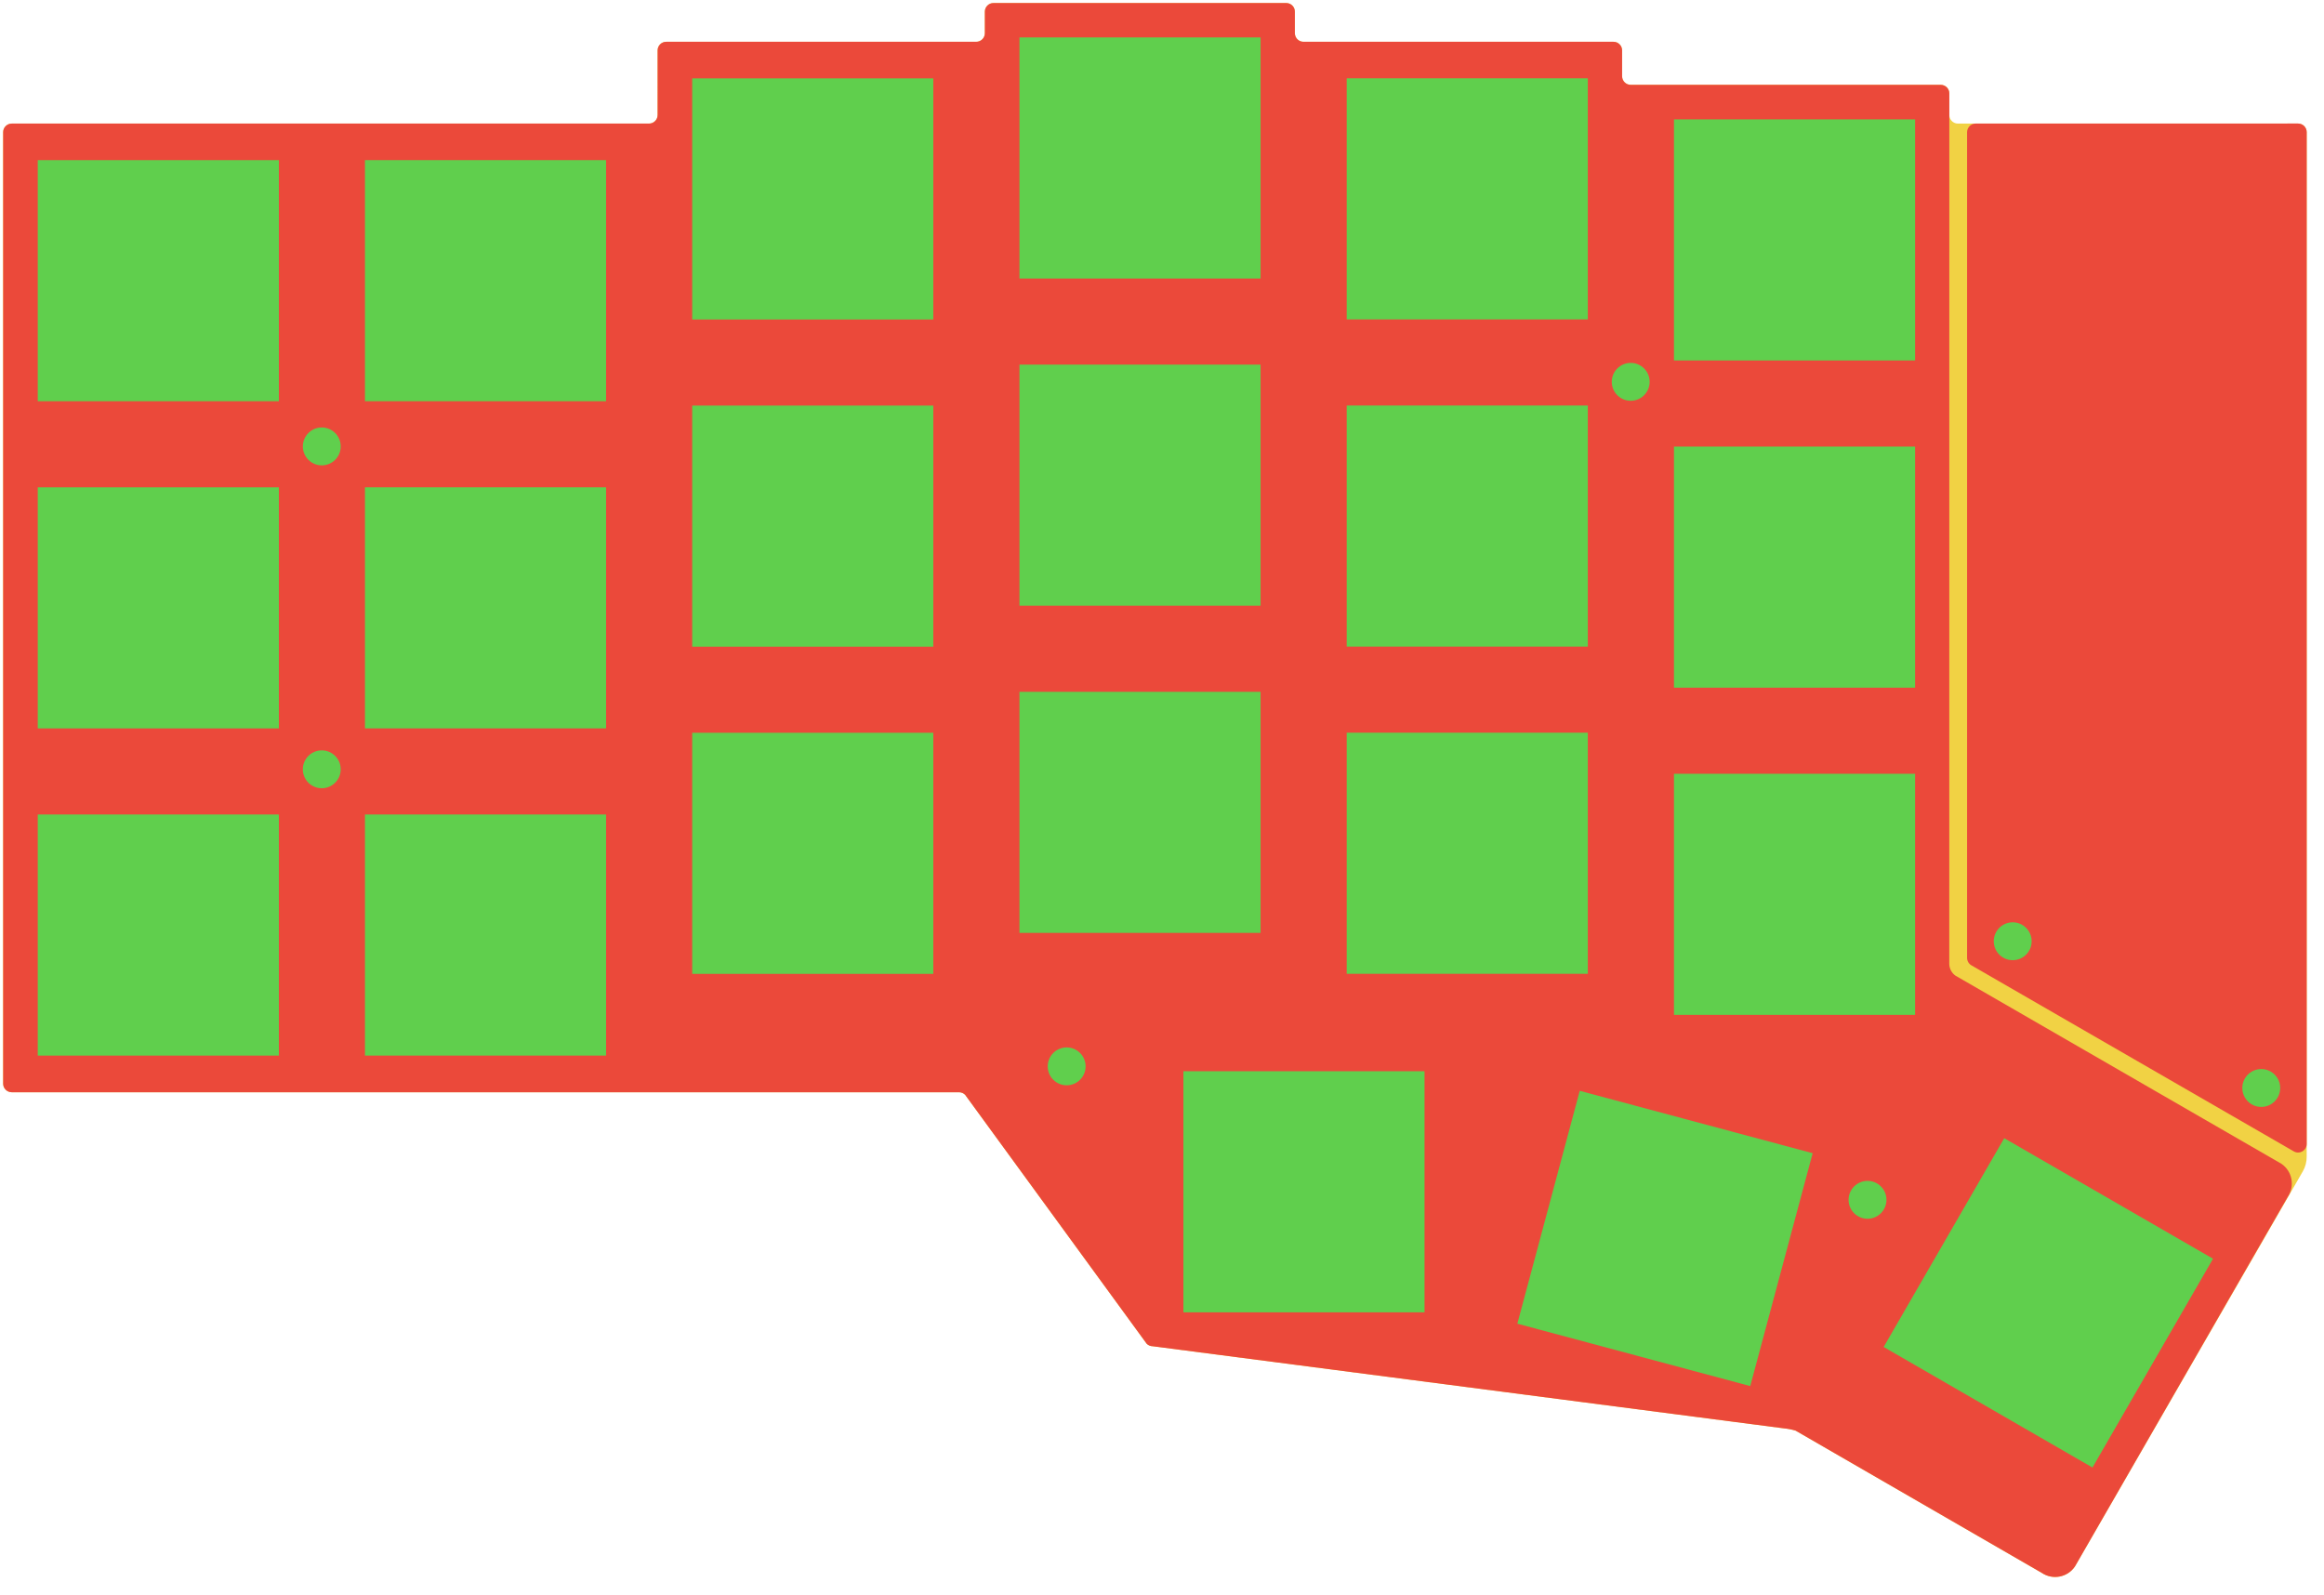<?xml version="1.0" encoding="UTF-8" standalone="no"?>
<!DOCTYPE svg PUBLIC "-//W3C//DTD SVG 1.1//EN" "http://www.w3.org/Graphics/SVG/1.1/DTD/svg11.dtd">
<!-- Created with Vectornator (http://vectornator.io/) -->
<svg height="100%" stroke-miterlimit="10"
  style="fill-rule:nonzero;clip-rule:evenodd;stroke-linecap:round;stroke-linejoin:round;" version="1.1"
  viewBox="0 0 510 350" width="100%" xml:space="preserve" xmlns="http://www.w3.org/2000/svg"
  xmlns:vectornator="http://vectornator.io" xmlns:xlink="http://www.w3.org/1999/xlink">
  <defs />
  <g id="bottom" vectornator:layerName="bottom">
    <path
      d="M448.072 345.212C450.472 346.83 453.729 346.195 455.348 343.796C455.35 343.79 505.345 257.099 505.345 257.099C505.922 256.096 506.218 254.958 506.204 253.8L506.203 29.013C506.203 27.971 505.358 27.124 504.314 27.124L429.667 27.124C428.623 27.124 427.778 26.277 427.778 25.235L427.778 20.509C427.778 19.466 426.933 18.62 425.889 18.62L357.857 18.62C356.814 18.62 355.967 17.773 355.967 16.731L355.962 16.72L355.967 11.06C355.967 10.017 355.121 9.172 354.078 9.171L286.046 9.171C285.002 9.171 284.156 8.324 284.156 7.281L284.156 2.557C284.156 1.513 283.311 0.667 282.267 0.667L218.014 0.667C216.97 0.667 216.125 1.513 216.125 2.557L216.124 7.281C216.124 8.325 215.279 9.172 214.235 9.171L146.204 9.171C145.16 9.172 144.314 10.017 144.314 11.06L144.315 25.234C144.313 26.278 143.468 27.124 142.424 27.124L2.582 27.124C1.538 27.124 0.693 27.97 0.693 29.013L0.692 237.832C0.692 238.876 1.539 239.722 2.581 239.722L210.456 239.722C210.957 239.722 211.437 239.92 211.792 240.276L251.639 294.917C251.994 295.271 252.474 295.47 252.975 295.47L391.574 313.5C392.411 313.582 393.24 313.746 394.047 313.99L448.072 345.212Z"
      fill="#f1d244" fill-rule="nonzero" opacity="1" stroke="none" />
  </g>
  <g id="top" vectornator:layerName="top">
    <path
      d="M429.1 214.116C428.291 213.531 427.798 212.603 427.768 211.603L427.777 20.509C427.779 19.466 426.932 18.62 425.888 18.62L357.857 18.62C356.814 18.62 355.968 17.773 355.968 16.73L355.968 11.06C355.968 10.017 355.121 9.172 354.078 9.171L286.044 9.165L286.046 9.171C285.002 9.171 284.156 8.324 284.156 7.281L284.156 2.556C284.156 1.513 283.311 0.667 282.267 0.667L218.014 0.667C216.97 0.667 216.125 1.513 216.125 2.556L216.125 7.281C216.125 8.325 215.279 9.172 214.235 9.171L146.203 9.171C145.161 9.172 144.314 10.017 144.314 11.06L144.315 25.234C144.313 26.278 143.468 27.124 142.424 27.124L2.582 27.124C1.538 27.124 0.693 27.97 0.691 29.013L0.691 237.832C0.691 238.876 1.538 239.721 2.582 239.721L210.456 239.721C210.957 239.721 211.437 239.92 211.792 240.276L251.639 294.917C251.994 295.271 252.474 295.47 252.975 295.47L391.574 313.5C392.411 313.582 393.24 313.744 394.047 313.99L448.072 345.212C450.472 346.83 453.729 346.195 455.346 343.796C455.35 343.79 502.047 262.682 502.047 262.682C503.664 260.282 503.03 257.025 500.63 255.408C500.624 255.404 429.1 214.116 429.1 214.116Z"
      fill="#eb493a" fill-rule="nonzero" opacity="1" stroke="none" />
  </g>
  <g id="screw" vectornator:layerName="screw">
    <path
      d="M74.771 97.978C74.771 100.274 72.91 102.135 70.614 102.135C68.318 102.135 66.456 100.274 66.456 97.978C66.456 95.681 68.318 93.821 70.614 93.821C72.91 93.821 74.771 95.681 74.771 97.978Z"
      fill="#60cf4d" fill-rule="nonzero" opacity="1" stroke="none" />
    <path
      d="M70.613 164.686C72.909 164.686 74.771 166.548 74.771 168.844C74.771 171.14 72.909 173.001 70.613 173.001C68.317 173.001 66.456 171.14 66.456 168.844C66.456 166.548 68.317 164.686 70.613 164.686Z"
      fill="#60cf4d" fill-rule="nonzero" opacity="1" stroke="none" />
    <path
      d="M357.857 79.647C360.154 79.647 362.014 81.508 362.014 83.805C362.014 86.102 360.154 87.962 357.857 87.962C355.561 87.962 353.7 86.102 353.7 83.805C353.7 81.508 355.561 79.647 357.857 79.647Z"
      fill="#60cf4d" fill-rule="nonzero" opacity="1" stroke="none" />
    <path
      d="M234.078 229.884C236.374 229.884 238.236 231.746 238.236 234.042C238.236 236.338 236.374 238.198 234.078 238.198C231.781 238.198 229.921 236.338 229.921 234.042C229.921 231.746 231.781 229.884 234.078 229.884Z"
      fill="#60cf4d" fill-rule="nonzero" opacity="1" stroke="none" />
    <path
      d="M409.826 259.175C412.123 259.175 413.983 261.036 413.983 263.332C413.983 265.629 412.123 267.489 409.826 267.489C407.53 267.489 405.668 265.629 405.668 263.332C405.668 261.036 407.53 259.175 409.826 259.175Z"
      fill="#60cf4d" fill-rule="nonzero" opacity="1" stroke="none" />
  </g>
  <g id="key" vectornator:layerName="key">
    <path d="M61.198 88.055L8.284 88.055L8.284 35.142L61.198 35.142L61.198 88.055Z" fill="#60cf4d"
      fill-rule="nonzero" opacity="1" stroke="none" />
    <path d="M61.198 159.866L8.284 159.866L8.284 106.953L61.198 106.953L61.198 159.866Z" fill="#60cf4d"
      fill-rule="nonzero" opacity="1" stroke="none" />
    <path d="M61.198 231.677L8.284 231.677L8.284 178.763L61.198 178.763L61.198 231.677Z" fill="#60cf4d"
      fill-rule="nonzero" opacity="1" stroke="none" />
    <path d="M133.002 88.053L80.088 88.053L80.088 35.139L133.002 35.139L133.002 88.053Z" fill="#60cf4d"
      fill-rule="nonzero" opacity="1" stroke="none" />
    <path d="M133.002 159.863L80.088 159.863L80.088 106.95L133.002 106.95L133.002 159.863Z" fill="#60cf4d"
      fill-rule="nonzero" opacity="1" stroke="none" />
    <path d="M133.002 231.674L80.088 231.674L80.088 178.761L133.002 178.761L133.002 231.674Z" fill="#60cf4d"
      fill-rule="nonzero" opacity="1" stroke="none" />
    <path d="M204.814 70.12L151.9 70.12L151.9 17.205L204.814 17.205L204.814 70.12Z" fill="#60cf4d"
      fill-rule="nonzero" opacity="1" stroke="none" />
    <path d="M204.814 141.931L151.9 141.931L151.9 89.017L204.814 89.017L204.814 141.931Z" fill="#60cf4d"
      fill-rule="nonzero" opacity="1" stroke="none" />
    <path d="M204.814 213.741L151.9 213.741L151.9 160.827L204.814 160.827L204.814 213.741Z" fill="#60cf4d"
      fill-rule="nonzero" opacity="1" stroke="none" />
    <path d="M276.632 61.129L223.719 61.129L223.719 8.214L276.632 8.214L276.632 61.129Z" fill="#60cf4d"
      fill-rule="nonzero" opacity="1" stroke="none" />
    <path d="M276.632 132.939L223.719 132.939L223.719 80.026L276.632 80.026L276.632 132.939Z" fill="#60cf4d"
      fill-rule="nonzero" opacity="1" stroke="none" />
    <path d="M276.632 204.75L223.719 204.75L223.719 151.837L276.632 151.837L276.632 204.75Z" fill="#60cf4d"
      fill-rule="nonzero" opacity="1" stroke="none" />
    <path d="M348.448 70.103L295.534 70.103L295.534 17.19L348.448 17.19L348.448 70.103Z" fill="#60cf4d"
      fill-rule="nonzero" opacity="1" stroke="none" />
    <path d="M348.448 141.914L295.534 141.914L295.534 89.001L348.448 89.001L348.448 141.914Z" fill="#60cf4d"
      fill-rule="nonzero" opacity="1" stroke="none" />
    <path d="M348.448 213.725L295.534 213.725L295.534 160.811L348.448 160.811L348.448 213.725Z" fill="#60cf4d"
      fill-rule="nonzero" opacity="1" stroke="none" />
    <path d="M420.266 79.117L367.351 79.117L367.351 26.202L420.266 26.202L420.266 79.117Z" fill="#60cf4d"
      fill-rule="nonzero" opacity="1" stroke="none" />
    <path d="M420.266 150.929L367.351 150.929L367.351 98.014L420.266 98.014L420.266 150.929Z" fill="#60cf4d"
      fill-rule="nonzero" opacity="1" stroke="none" />
    <path d="M420.266 222.738L367.351 222.738L367.351 169.825L420.266 169.825L420.266 222.738Z" fill="#60cf4d"
      fill-rule="nonzero" opacity="1" stroke="none" />
    <path d="M312.612 288.023L259.698 288.023L259.698 235.109L312.612 235.109L312.612 288.023Z" fill="#60cf4d"
      fill-rule="nonzero" opacity="1" stroke="none" />
    <path d="M384.091 304.212L332.98 290.518L346.675 239.407L397.786 253.102L384.091 304.212Z" fill="#60cf4d"
      fill-rule="nonzero" opacity="1" stroke="none" />
    <path d="M459.193 322.086L413.369 295.629L439.825 249.805L485.649 276.262L459.193 322.086Z" fill="#60cf4d"
      fill-rule="nonzero" opacity="1" stroke="none" />
  </g>
  <g id="oled" vectornator:layerName="oled">
    <path
      d="M506.204 29.002L506.204 251.062C506.204 252.517 504.63 253.425 503.37 252.698L432.62 211.867C432.036 211.531 431.676 210.907 431.676 210.231L431.676 29.012C431.676 27.968 432.522 27.121 433.566 27.121L504.314 27.111C505.358 27.111 506.204 27.958 506.204 29.002Z"
      fill="#eb493a" fill-rule="nonzero" opacity="1" stroke="none" />
  </g>
  <g id="oled-screw" vectornator:layerName="oled-screw">
    <path
      d="M445.844 206.58C445.844 208.878 443.982 210.738 441.686 210.738C439.389 210.738 437.529 208.878 437.529 206.58C437.529 204.284 439.389 202.423 441.686 202.423C443.982 202.423 445.844 204.284 445.844 206.58Z"
      fill="#60cf4d" fill-rule="nonzero" opacity="1" stroke="none" />
    <path
      d="M500.389 238.786C500.389 241.082 498.528 242.943 496.232 242.943C493.936 242.943 492.074 241.082 492.074 238.786C492.074 236.489 493.936 234.629 496.232 234.629C498.528 234.629 500.389 236.489 500.389 238.786Z"
      fill="#60cf4d" fill-rule="nonzero" opacity="1" stroke="none" />
  </g>
</svg>
